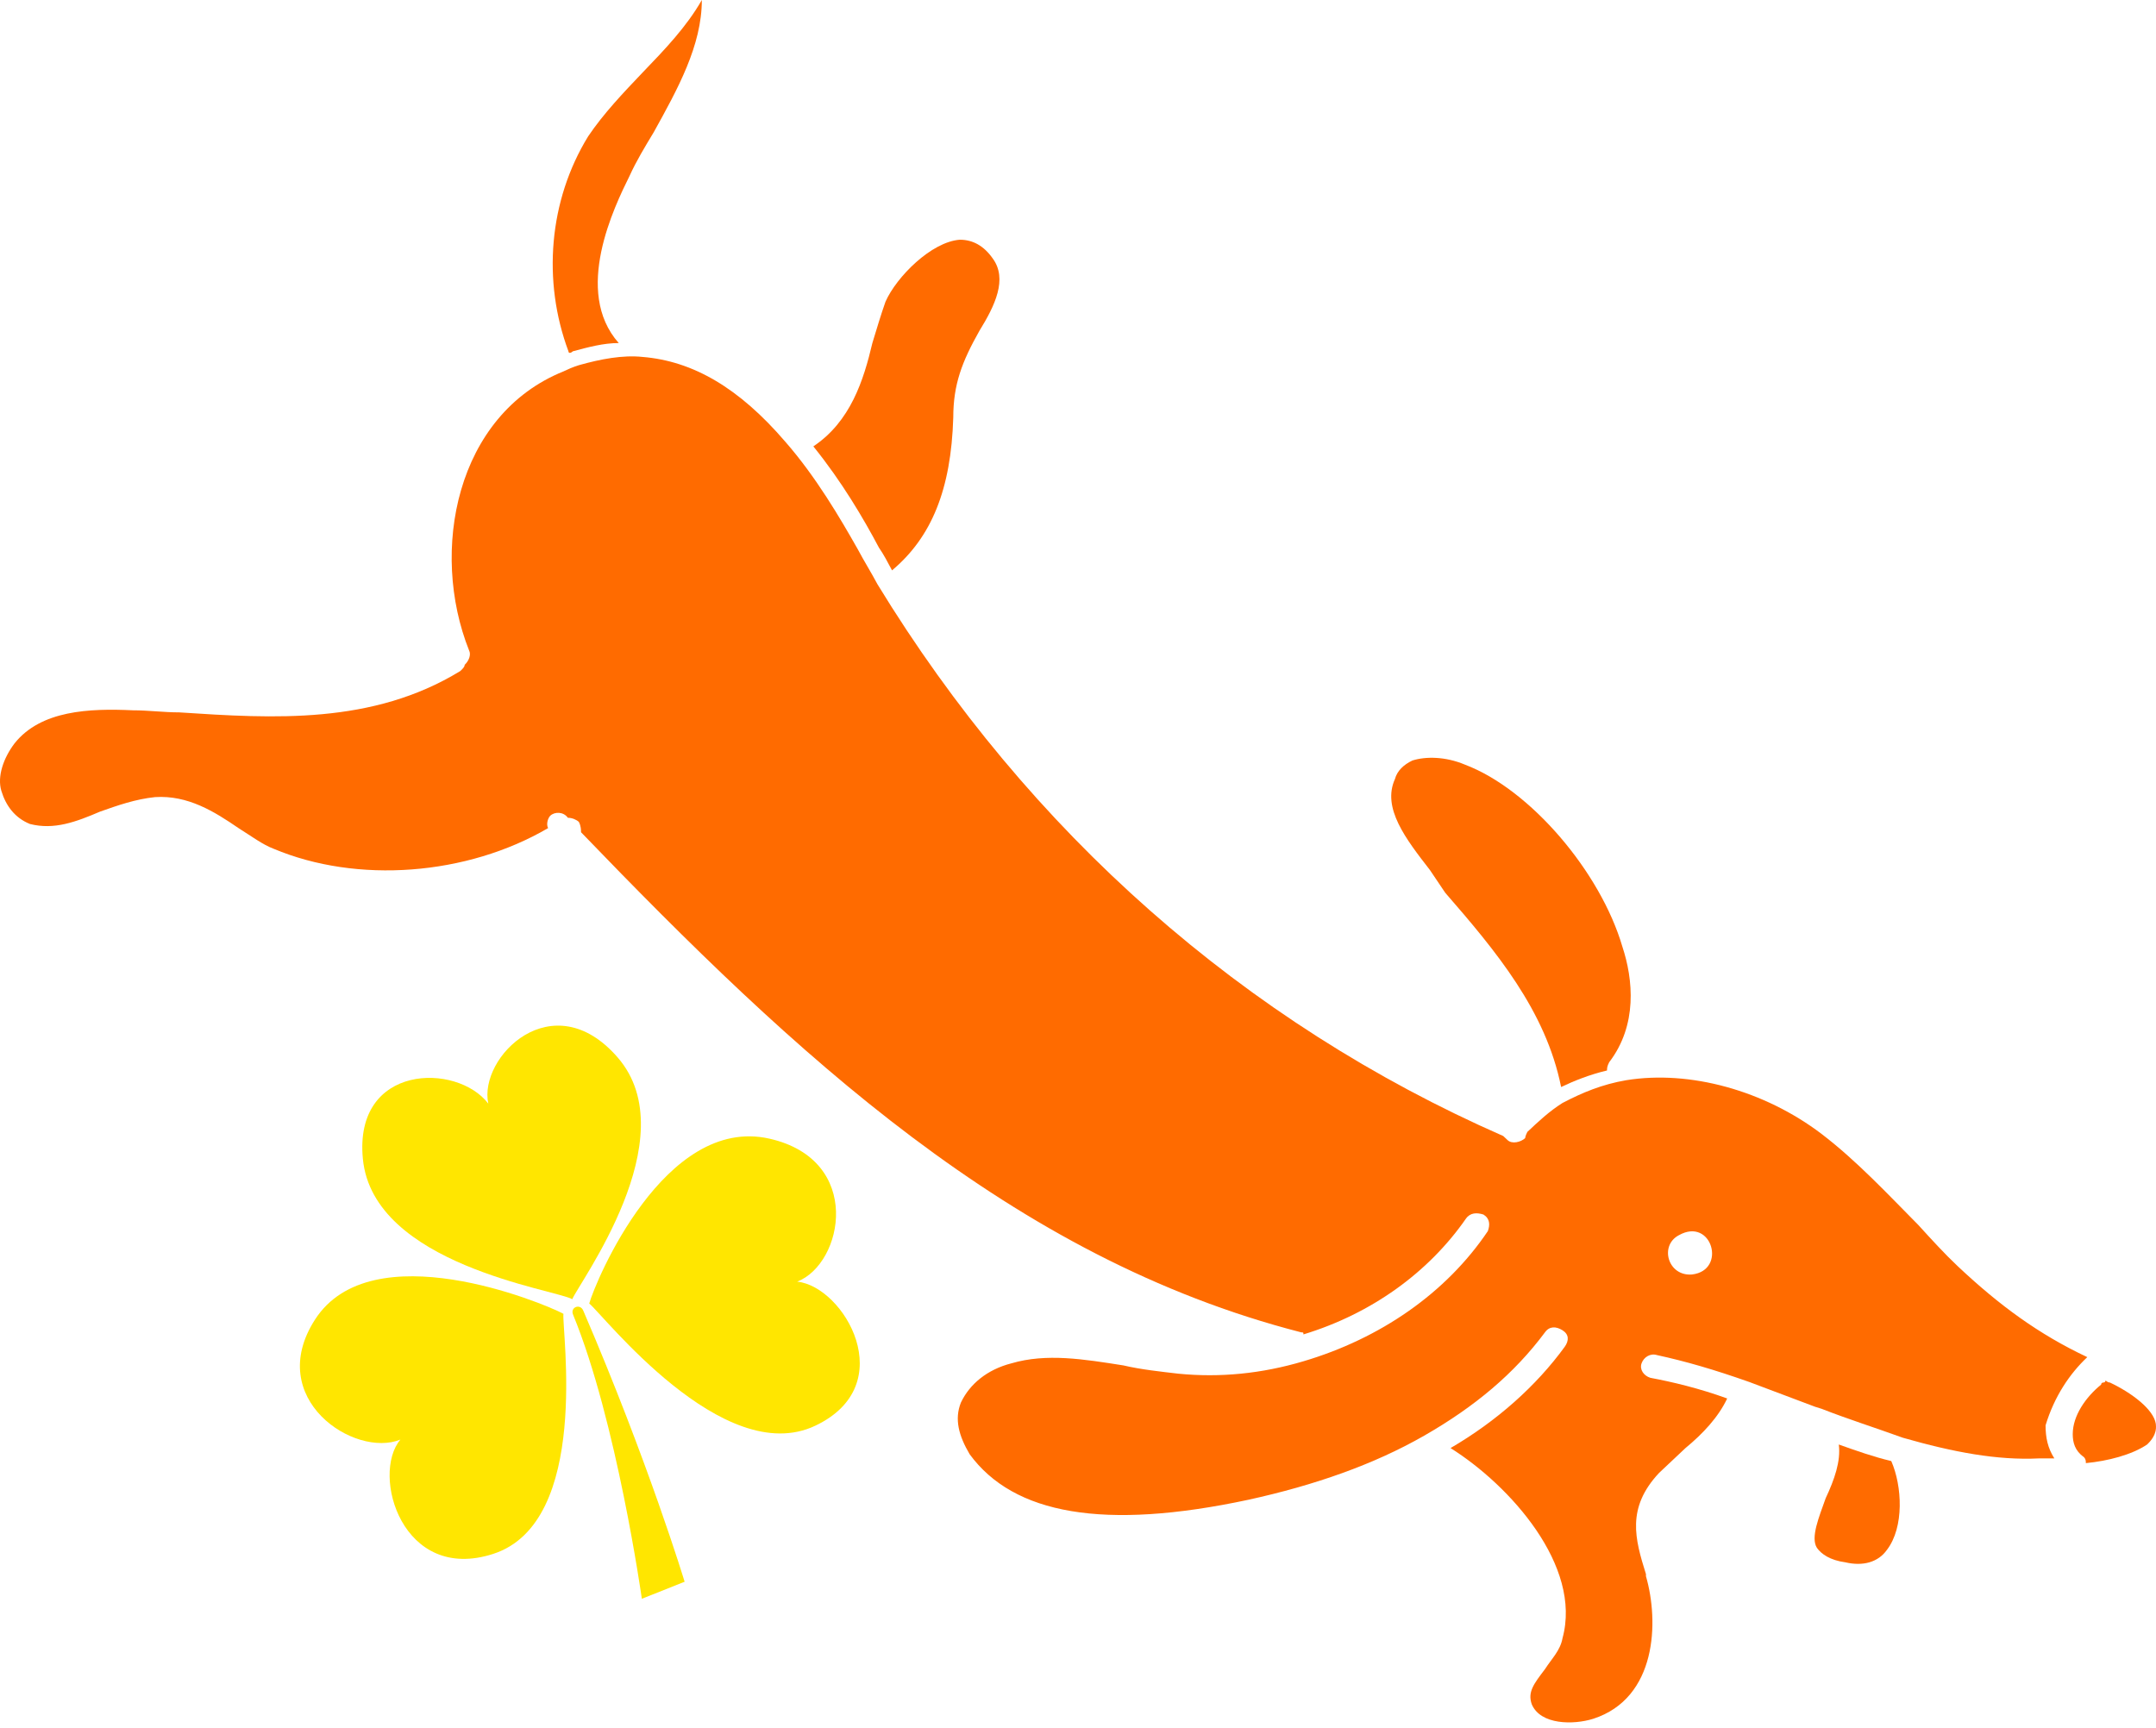 <svg width="237" height="190" viewBox="0 0 237 190" fill="none" xmlns="http://www.w3.org/2000/svg">
<path d="M229.447 149.206C224.137 146.707 219.792 143.526 215.206 139.209C213.758 137.846 212.31 136.256 210.862 134.665C207.483 131.257 204.103 127.622 200.242 124.669C193.966 119.897 185.76 117.625 178.76 118.761C176.105 119.216 173.933 120.125 171.761 121.261C170.313 122.169 169.106 123.305 167.899 124.441C167.658 124.896 167.658 125.123 167.658 125.123C167.175 125.577 166.209 125.805 165.727 125.35C165.485 125.123 165.485 125.123 165.244 124.896C136.763 112.4 113.109 91.497 96.455 64.233C95.731 62.87 95.007 61.734 94.283 60.371C92.352 56.963 89.697 52.419 86.318 48.557C81.249 42.649 76.181 39.696 70.629 39.241C68.457 39.014 66.043 39.469 63.63 40.15C62.906 40.377 62.423 40.605 61.94 40.832C50.114 45.603 47.217 60.598 51.562 71.504C51.803 71.958 51.562 72.64 51.079 73.094C51.079 73.321 50.838 73.549 50.596 73.776C40.942 79.683 30.08 79.001 19.702 78.32C18.012 78.32 16.323 78.093 14.633 78.093C9.806 77.865 4.496 78.093 1.599 81.728C0.393 83.318 -0.332 85.363 0.151 86.953C0.634 88.544 1.599 89.907 3.289 90.589C5.944 91.27 8.358 90.361 11.013 89.225C12.944 88.544 14.874 87.862 17.047 87.635C20.667 87.408 23.564 89.225 26.218 91.043C27.667 91.952 28.873 92.861 30.08 93.315C39.252 97.177 51.32 96.269 60.251 91.043C60.009 90.589 60.251 89.907 60.492 89.68C60.975 89.225 61.94 89.225 62.423 89.907C62.906 89.907 63.389 90.134 63.63 90.361C63.871 90.816 63.871 91.27 63.871 91.497C87.284 115.808 111.178 138.301 143.038 146.48C143.28 146.48 143.28 146.48 143.28 146.707C150.762 144.435 157.038 139.891 161.141 133.984C161.623 133.302 162.348 133.302 163.072 133.529C163.796 133.984 163.796 134.665 163.554 135.347C158.968 142.163 151.728 147.161 143.28 149.661C138.694 151.024 134.108 151.478 129.522 151.024C127.591 150.797 125.419 150.569 123.488 150.115C119.143 149.433 115.04 148.752 111.178 149.888C108.523 150.569 106.593 152.16 105.627 154.205C104.903 156.022 105.386 157.84 106.593 159.885C111.42 166.473 121.316 168.291 137.246 164.883C144.487 163.293 151.003 161.021 156.555 157.84C162.106 154.659 166.451 151.024 169.83 146.48C170.313 145.798 171.037 145.798 171.761 146.253C172.485 146.707 172.485 147.389 172.002 148.07C168.864 152.387 164.52 156.249 159.451 159.203C165.968 163.293 173.933 172.153 171.761 180.105C171.519 181.469 170.554 182.377 169.83 183.513C168.623 185.104 167.899 186.013 168.382 187.376C169.347 189.648 172.968 189.648 175.14 188.966C182.139 186.694 182.381 178.288 180.933 173.289V173.062C179.726 169.2 178.76 165.792 182.381 161.929C183.346 161.021 184.312 160.112 185.277 159.203C187.208 157.613 188.898 155.795 189.863 153.75C186.725 152.614 183.829 151.933 181.415 151.478C180.691 151.251 180.208 150.569 180.45 149.888C180.691 149.206 181.415 148.752 182.139 148.979C185.277 149.661 188.415 150.569 192.277 151.933C194.69 152.841 197.104 153.75 199.518 154.659L200.242 154.886C203.138 156.022 206.034 156.931 209.172 158.067C214.723 159.657 219.551 160.566 224.137 160.339C224.619 160.339 225.343 160.339 225.826 160.339C225.102 159.203 224.861 158.067 224.861 156.704C225.826 153.523 227.516 151.024 229.447 149.206ZM186.001 140.118C183.346 140.345 182.381 136.937 184.553 135.801C188.173 133.757 189.863 139.664 186.001 140.118Z" fill="#FF6B00"/>
<path d="M236.98 156.541C236.74 154.95 234.337 153.133 231.933 151.997C231.693 151.997 231.452 151.77 231.452 151.77C231.452 151.77 231.452 151.997 231.212 151.997C231.212 151.997 230.972 151.997 230.972 152.224C229.289 153.587 227.847 155.632 227.847 157.677C227.847 158.586 228.088 159.494 229.049 160.176C229.289 160.403 229.289 160.63 229.289 160.858C231.693 160.63 234.337 159.949 236.019 158.813C237.221 157.677 236.98 156.768 236.98 156.541Z" fill="#FF6B00"/>
<path d="M202.13 158.813C202.37 160.63 201.649 162.675 200.688 164.72C199.967 166.765 199.005 169.037 199.726 170.173C200.207 170.854 201.169 171.536 202.851 171.763C204.774 172.218 206.456 171.763 207.418 170.4C209.34 167.901 209.1 163.357 207.898 160.63C205.975 160.176 204.053 159.494 202.13 158.813Z" fill="#FF6B00"/>
<path d="M158.867 98.15C164.395 104.512 169.923 111.101 171.606 119.507C173.048 118.826 174.73 118.144 176.653 117.69C176.653 117.462 176.653 117.235 176.893 116.781C180.018 112.691 179.537 107.693 178.335 104.058C175.932 95.878 168.241 86.79 161.03 84.064C158.867 83.155 156.704 83.155 155.262 83.61C154.301 84.064 153.58 84.746 153.339 85.654C151.897 88.835 154.541 92.243 157.185 95.651L158.867 98.15Z" fill="#FF6B00"/>
<path d="M98.059 62.707C102.385 59.072 104.549 53.846 104.789 45.894C104.789 42.259 105.75 39.76 107.673 36.352C109.356 33.626 110.798 30.672 109.115 28.4C108.154 27.037 106.952 26.355 105.51 26.355C102.385 26.582 98.54 30.445 97.338 33.171C96.857 34.534 96.377 36.125 95.896 37.715C94.935 41.805 93.493 46.349 89.407 49.075C92.531 52.938 94.935 57.027 96.617 60.208C97.098 60.89 97.579 61.798 98.059 62.707Z" fill="#FF6B00"/>
<path d="M62.968 38.624C64.651 38.17 66.333 37.715 68.016 37.715C62.968 32.035 67.535 22.72 69.218 19.312C69.939 17.722 70.9 16.131 71.861 14.541C74.505 9.77 77.149 4.998 77.149 0C75.466 2.954 73.063 5.453 70.659 7.952C68.496 10.224 66.333 12.496 64.651 14.995C60.325 22.038 59.603 30.899 62.488 38.624C62.488 38.851 62.728 38.851 62.968 38.624Z" fill="#FF6B00"/>
<path d="M75.257 173.9L70.556 175.772C70.556 175.772 67.784 156.177 62.992 144.526C62.661 143.719 63.766 143.279 64.111 144.081C71.282 160.762 75.257 173.9 75.257 173.9Z" fill="#FFE600"/>
<path d="M84.582 125.186C73.059 122.574 65.457 140.867 64.772 143.311C66.257 144.48 79.483 161.575 89.636 156.738C99.076 152.242 92.79 141.436 87.633 140.906C92.723 138.926 94.933 127.532 84.582 125.186Z" fill="#FFE600"/>
<path d="M67.895 116.254C60.752 108.024 52.573 116.248 53.678 121.338C50.243 116.812 38.874 116.94 39.889 127.411C41.019 139.071 61.097 141.777 62.909 142.837C63.542 141.169 75.584 125.107 67.895 116.254Z" fill="#FFE600"/>
<path d="M34.631 145.071C29.029 153.767 38.961 160.328 44.014 158.27C40.752 162.152 44.238 174.072 54.218 170.837C64.956 167.357 61.744 146.278 61.936 144.441C59.605 143.198 40.831 135.453 34.631 145.071Z" fill="#FFE600"/>
</svg>
